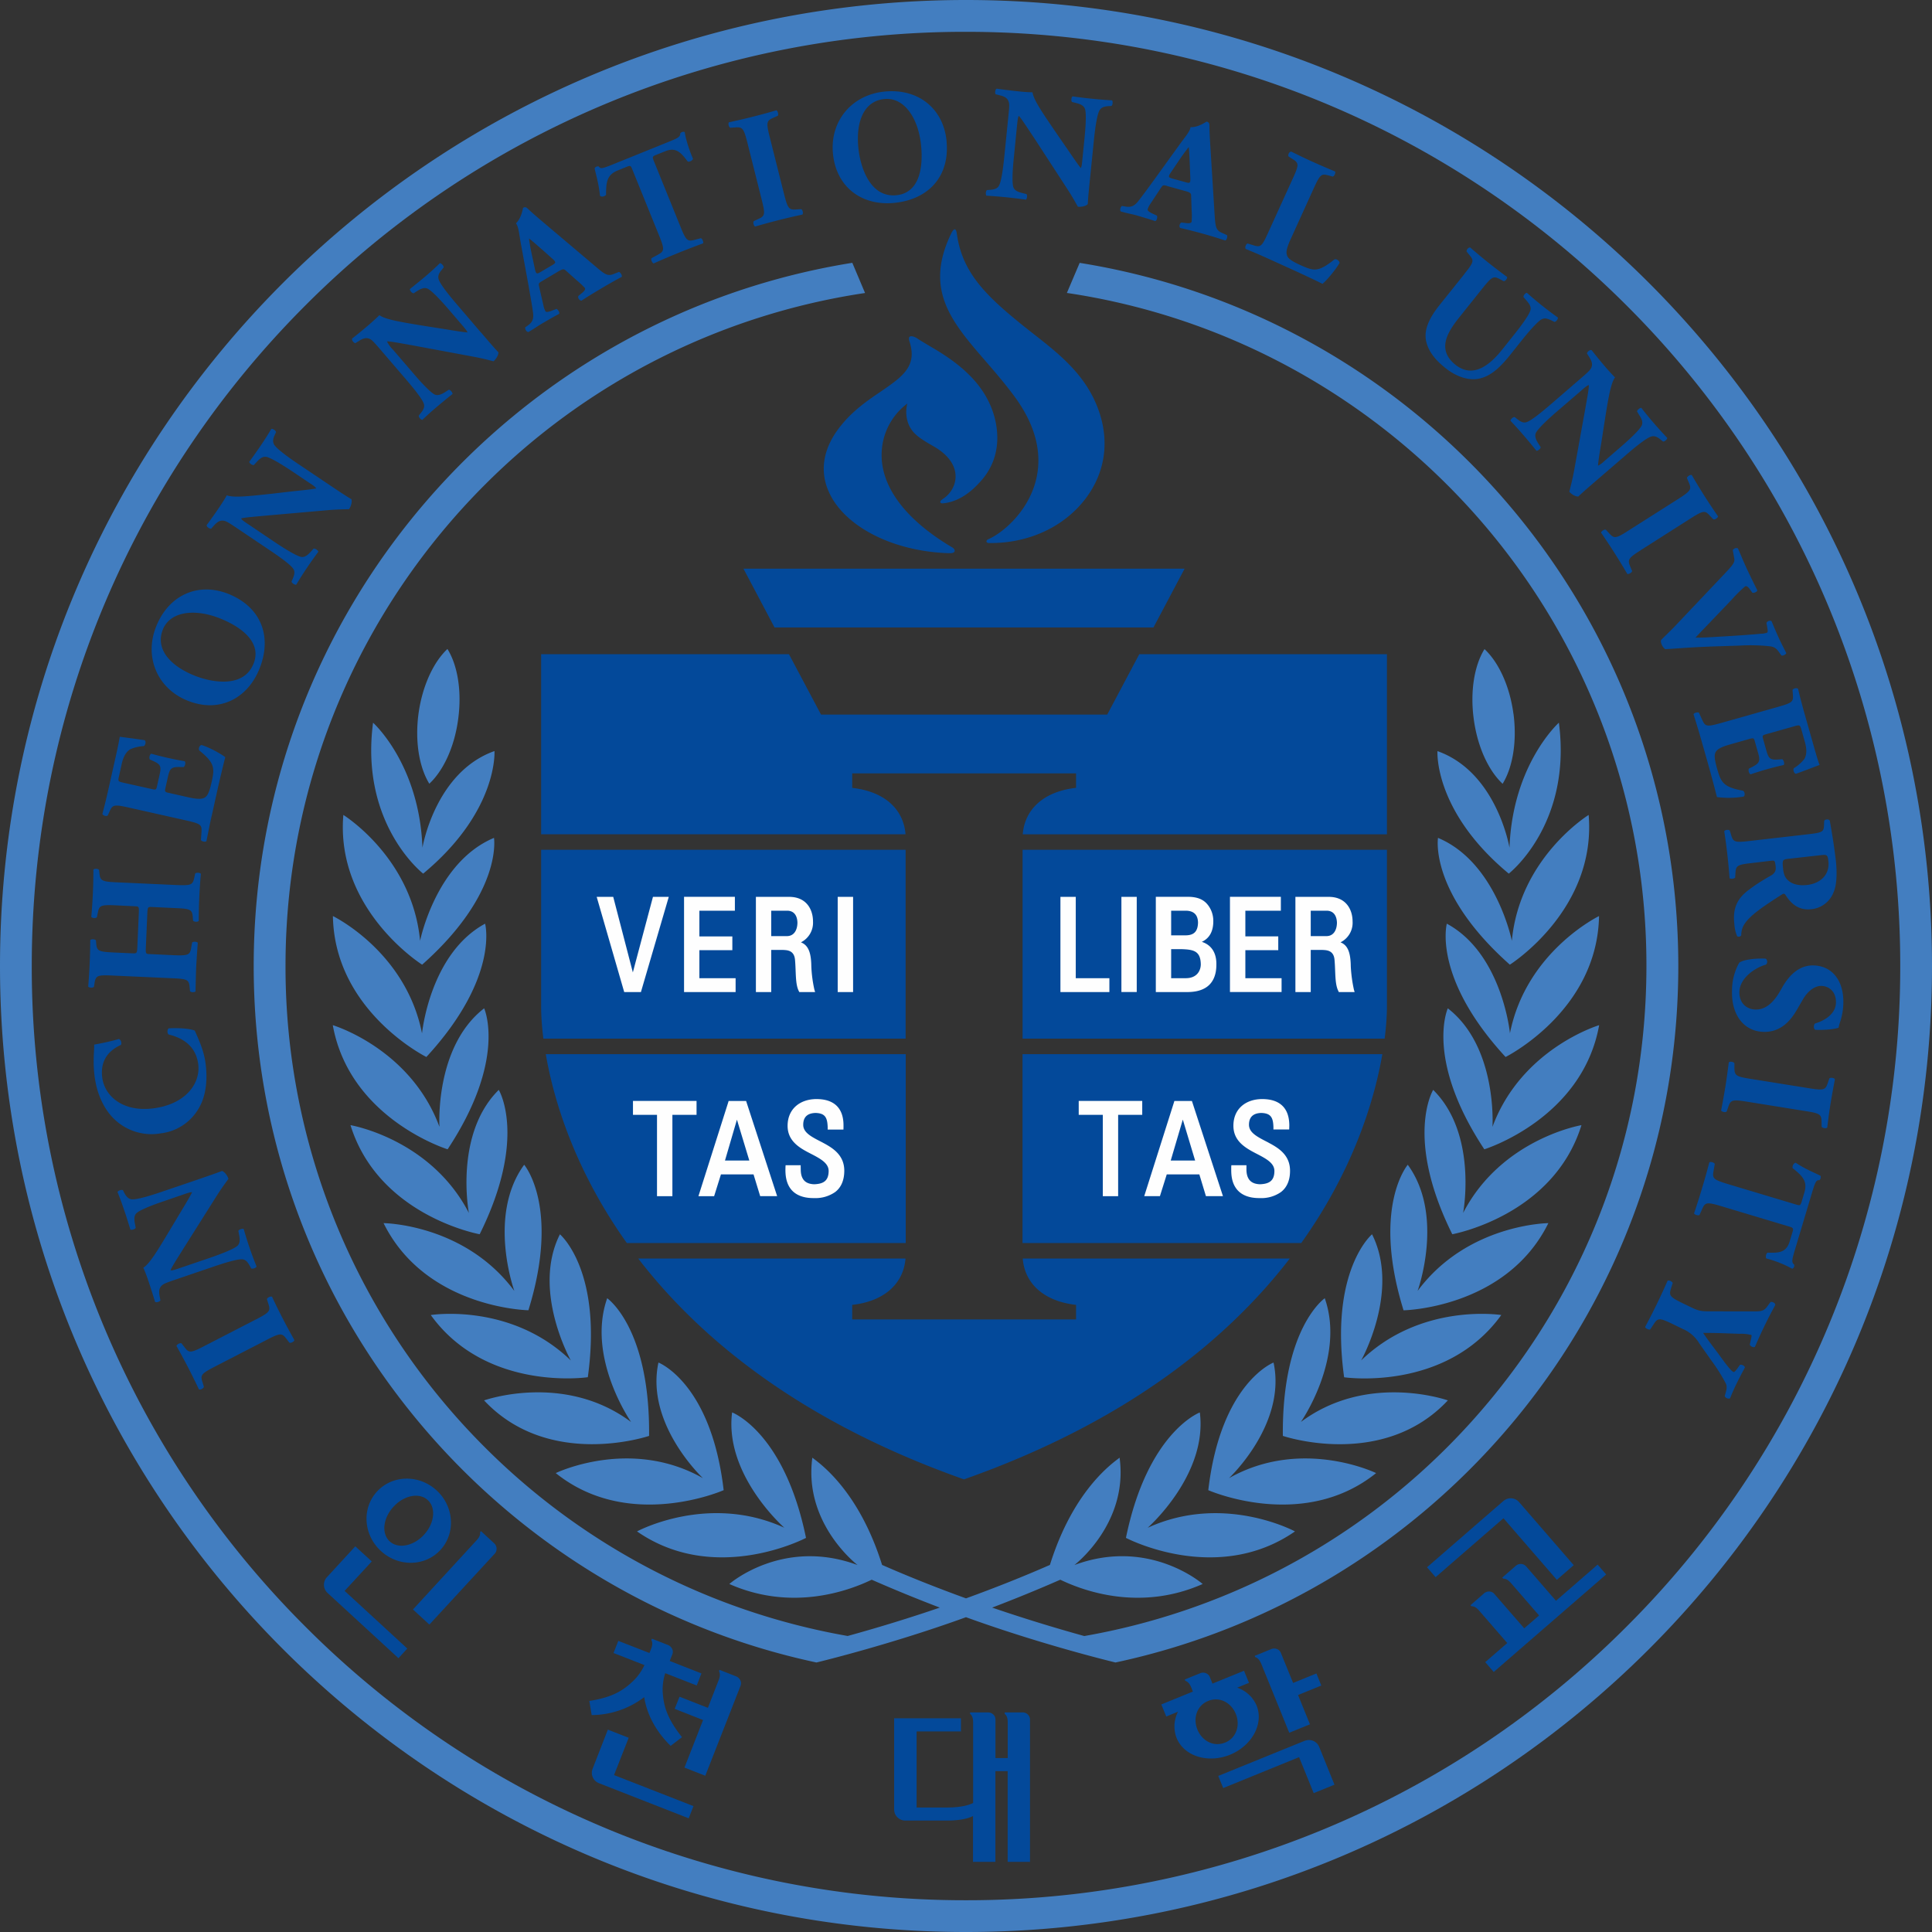 <svg width="32" height="32" viewBox="0 0 32 32" xmlns="http://www.w3.org/2000/svg">
    <rect x="0" y="0" width="32" height="32" fill="#333333" stroke="none"/>
    <g fill="none" fill-rule="evenodd">
        <path d="M22.725 20.444s-.706.593-.462 2.368c0 0 1.681.247 2.603-1.031 0 0-1.325-.211-2.321.752 0 0 .65-1.156.18-2.09m-.783 1.06s-.71.488-.694 2.28c0 0 1.654.563 2.733-.588 0 0-1.324-.471-2.434.357 0 0 .742-1.064.395-2.05m1.867-9.061s-.066.994 1.181 2.029c0 0 1.051-.815.83-2.5 0 0-.767.687-.818 2.071 0 0-.209-1.252-1.193-1.6m-2.715 10.127s-.873.335-1.081 2.114c0 0 1.567.692 2.78-.283 0 0-1.232-.598-2.437.084 0 0 .957-.894.738-1.915m-1.22.826s-.865.323-1.225 2.078c0 0 1.502.793 2.8-.107 0 0-1.182-.638-2.44-.06 0 0 .997-.876.864-1.911m5.168-7.811s-.26-1.302-1.223-1.705c0 0-.151.91 1.19 2.1 0 0 1.437-.906 1.305-2.48 0 0-1.143.705-1.272 2.085m-1.795 6.12s1.7-.03 2.4-1.444c0 0-1.341.011-2.166 1.123 0 0 .452-1.247-.163-2.09 0 0-.6.7-.07 2.41m1.82-9.881c-.062-.463-.248-.855-.479-1.07-.166.267-.241.694-.178 1.159.062.465.247.856.478 1.072.166-.27.241-.696.18-1.161m-1.014 8.622s1.673-.301 2.14-1.807c0 0-1.323.223-1.96 1.454 0 0 .247-1.304-.496-2.038 0 0-.48.787.316 2.39m-.074-3.74s-.383.839.605 2.334c0 0 1.622-.502 1.902-2.056 0 0-1.286.384-1.767 1.684 0 0 .085-1.324-.74-1.963m1.03.416s-.128-1.321-1.046-1.818c0 0-.242.89.973 2.208 0 0 1.52-.757 1.548-2.334 0 0-1.208.585-1.476 1.944M13.35 25.472c-.36-1.755-1.224-2.078-1.224-2.078-.133 1.035.865 1.91.865 1.91-1.26-.577-2.44.061-2.44.061 1.297.9 2.8.107 2.8.107m-5.937-6.436c.988-1.495.605-2.335.605-2.335-.825.639-.74 1.963-.74 1.963-.481-1.3-1.767-1.684-1.767-1.684.28 1.554 1.902 2.056 1.902 2.056m-.422-3.058c1.34-1.19 1.19-2.1 1.19-2.1-.964.403-1.224 1.705-1.224 1.705-.13-1.38-1.271-2.085-1.271-2.085-.133 1.574 1.305 2.48 1.305 2.48m-.813-4.007c-.221 1.684.83 2.499.83 2.499C8.256 13.435 8.19 12.44 8.19 12.44c-.984.348-1.193 1.6-1.193 1.6-.051-1.384-.818-2.07-.818-2.07m1.41-.061c.063-.465-.011-.892-.178-1.16-.23.216-.415.608-.479 1.07-.062.466.013.892.179 1.162.231-.216.417-.607.478-1.072m10.294-7.556-.212.499c2.443.363 4.63 1.51 6.298 3.177A11.237 11.237 0 0 1 27.27 16c0 3.114-1.26 5.93-3.3 7.971a11.236 11.236 0 0 1-6.011 3.127 27.505 27.505 0 0 1-1.526-.471c.393-.15.768-.304 1.129-.462.402.194 1.332.524 2.358.071 0 0-.884-.775-2.125-.314 0 0 .898-.684.749-1.778-.115.089-.766.534-1.154 1.776-.438.192-.9.376-1.39.554-.49-.178-.953-.362-1.39-.554-.389-1.242-1.04-1.687-1.155-1.776-.149 1.094.749 1.778.749 1.778-1.241-.46-2.124.314-2.124.314 1.025.453 1.956.123 2.358-.071.36.158.735.312 1.128.462-.482.165-.99.322-1.526.47a11.237 11.237 0 0 1-6.01-3.126 11.24 11.24 0 0 1-3.301-7.97c0-3.114 1.262-5.93 3.301-7.971a11.244 11.244 0 0 1 6.298-3.177l-.211-.5c-5.62.901-9.915 5.773-9.915 11.648 0 5.665 3.995 10.397 9.321 11.535 0 0 1.193-.285 2.477-.75 1.283.465 2.476.75 2.476.75 5.326-1.138 9.322-5.87 9.322-11.535 0-5.875-4.294-10.747-9.915-11.647M7.945 20.443c.796-1.604.316-2.391.316-2.391-.743.734-.495 2.038-.495 2.038-.637-1.231-1.961-1.454-1.961-1.454.468 1.506 2.14 1.807 2.14 1.807m2.806 3.34c.017-1.792-.694-2.28-.694-2.28-.347.985.396 2.05.396 2.05-1.111-.83-2.435-.358-2.435-.358 1.079 1.15 2.733.588 2.733.588m-1.015-.971c.245-1.775-.462-2.368-.462-2.368-.47.933.181 2.09.181 2.09-.996-.964-2.32-.753-2.32-.753.921 1.278 2.601 1.03 2.601 1.03m2.25 1.87c-.208-1.778-1.08-2.113-1.08-2.113-.22 1.021.737 1.915.737 1.915-1.204-.682-2.438-.084-2.438-.084 1.214.975 2.781.283 2.781.283m-4.924-7.175c1.215-1.319.973-2.208.973-2.208-.918.497-1.045 1.818-1.045 1.818-.268-1.36-1.476-1.944-1.476-1.944.027 1.577 1.548 2.334 1.548 2.334m1.69 4.195c.53-1.71-.07-2.41-.07-2.41-.615.843-.163 2.09-.163 2.09-.825-1.112-2.166-1.123-2.166-1.123.7 1.414 2.4 1.443 2.4 1.443m18.188 5.24A15.427 15.427 0 0 1 16 31.474a15.43 15.43 0 0 1-10.942-4.532A15.427 15.427 0 0 1 .526 16c0-4.273 1.732-8.14 4.532-10.941A15.427 15.427 0 0 1 16 .527c4.273 0 8.14 1.732 10.941 4.532A15.428 15.428 0 0 1 31.474 16a15.427 15.427 0 0 1-4.533 10.942M16 0C7.163.001 0 7.164 0 16c0 8.837 7.163 16 16 16 8.836 0 15.999-7.163 16-16C31.999 7.164 24.836.001 16 0" fill="#437EC0"/>
        <path d="M4.25 21.849c.222-.116.232-.138.194-.257l-.023-.073c.005-.027.06-.053.085-.04a10.563 10.563 0 0 0 .37.717c-.004.026-.06.054-.083.043l-.046-.06c-.076-.1-.1-.106-.323.01l-.874.451c-.223.116-.233.138-.195.257l.022.073c-.004.026-.059.055-.082.043-.062-.13-.121-.251-.18-.365a13.795 13.795 0 0 0-.192-.355c.004-.025.059-.054.083-.043l.047.06c.074.1.099.105.321-.01l.875-.451zM3.27 19.539c.164-.057.323-.111.406-.144.035.007.088.068.108.13.001.001-.1.13-.205.298l-.525.832c-.13.208-.208.328-.23.386.03.004.073-.01.167-.042l.491-.167c.204-.071.391-.145.45-.197.045-.041.043-.105.03-.174l-.014-.074c.014-.027.069-.041.089-.03a5.946 5.946 0 0 0 .213.622c-.01.02-.062.043-.09.03l-.021-.04c-.036-.064-.071-.11-.131-.111-.079-.004-.27.053-.476.123l-.643.219c-.138.047-.178.064-.208.091-.037.035-.055.08-.038.173l.014.075c-.014.024-.075.042-.09.02a9.863 9.863 0 0 0-.112-.351 2.344 2.344 0 0 0-.081-.211c.105-.064.242-.294.434-.614l.179-.299c.094-.156.157-.26.195-.337-.029-.002-.072.013-.118.028l-.349.12c-.205.069-.39.144-.45.195-.046.04-.044.103-.031.175l.014.071c-.014.027-.068.04-.088.03-.043-.138-.073-.238-.11-.341a4.221 4.221 0 0 0-.104-.282c.01-.02.062-.043.09-.03l.022.044c.033.062.07.104.13.108.078.004.27-.05.476-.12l.606-.206zM1.559 17.302c.048-.008.258-.047.409-.093.034.006.054.076.033.099-.236.107-.343.295-.306.551.043.294.34.572.867.496.528-.077.766-.423.72-.74-.047-.321-.299-.435-.49-.481-.024-.018-.026-.082.004-.102.199-.01.363.01.43.038.06.138.146.317.176.524.038.26.017.533-.097.74a.838.838 0 0 1-.644.438.886.886 0 0 1-.748-.217c-.184-.165-.302-.423-.342-.699-.04-.27-.005-.475-.012-.554M2.416 15.688c-.005.11-.003.112.073.115l.384.018c.248.01.274-.005.294-.124l.015-.085c.017-.02.079-.018.094.004-.012.152-.02.286-.027.406-.004.129-.008.262-.01.398-.017.02-.078.018-.092-.004l-.006-.064c-.01-.124-.037-.139-.285-.149l-.994-.045c-.248-.011-.275 0-.296.123l-.01.064c-.018.02-.08.017-.095-.004a9.977 9.977 0 0 0 .034-.77c.017-.02.078-.017.094.004l.005.057c.011.116.038.133.286.144l.31.014c.077.003.08 0 .085-.108l.024-.556c.005-.113.003-.113-.075-.116l-.31-.015c-.248-.01-.27.002-.294.124l-.015.073c-.016.02-.077.017-.093-.005a8.748 8.748 0 0 0 .035-.783c.018-.02.079-.018.094.005l.006.053c.013.124.036.141.284.152l.994.045c.248.01.267-.004.294-.126l.014-.064c.017-.02.078-.017.094.004a8.84 8.84 0 0 0-.035.78c-.017.021-.079.018-.094-.004l-.005-.06c-.01-.123-.037-.138-.286-.148l-.383-.018c-.076-.003-.078-.003-.084.109l-.024.556zM2.51 13.068c.072.017.078.016.093-.056l.04-.18c.03-.135.02-.17-.1-.225l-.06-.027c-.018-.023-.004-.088.023-.096a5.329 5.329 0 0 0 .552.124c.022.019.009.084-.018.097l-.068-.001c-.131-.002-.16.024-.19.16l-.04.18c-.016.07-.014.074.064.091l.31.07c.12.027.207.035.258.014.054-.024.087-.069.13-.26.05-.226.062-.317-.2-.526-.025-.028.001-.09.035-.093.132.04.33.15.392.202-.036.138-.095.387-.143.602l-.075.339c-.03.125-.054.253-.094.45-.02.017-.082.004-.091-.02l.009-.127c.008-.121-.004-.14-.244-.195l-.973-.218c-.238-.053-.257-.041-.307.071l-.028.062c-.02.02-.08.004-.089-.025.032-.122.064-.25.092-.374l.124-.554c.038-.167.068-.316.071-.35.042.006.235.03.412.057.026.016.018.076-.012.098a.627.627 0 0 0-.227.053c-.061.038-.11.11-.139.237l-.046.209c-.02.086-.015.087.08.109l.458.102zM2.7 10.422c-.128.304.087.586.499.759.301.126.83.221.997-.18.136-.322-.127-.581-.527-.748-.422-.177-.842-.136-.97.169m1.104-.577c.537.226.709.721.487 1.25-.208.495-.684.72-1.2.503-.488-.204-.712-.727-.495-1.242.215-.514.707-.721 1.208-.511M5.458 8.033c.144.097.285.191.362.235.015.034-.002.112-.038.165-.002.003-.164 0-.364.018l-.978.086c-.244.023-.387.033-.447.05.015.027.053.052.135.107l.43.29c.18.12.353.223.428.24.061.011.11-.03.158-.082l.05-.055c.03-.006.074.029.079.052a6.377 6.377 0 0 0-.367.546c-.022.004-.072-.023-.077-.053l.018-.042c.029-.068.043-.122.009-.171-.044-.065-.206-.183-.386-.304l-.563-.379c-.123-.082-.16-.104-.2-.111-.049-.008-.096.005-.16.076l-.05.056c-.029.003-.081-.035-.073-.061a8.03 8.03 0 0 0 .214-.302c.05-.076.092-.141.118-.19.115.044.38.013.752-.027l.345-.04c.18-.019.302-.03.387-.048a.39.39 0 0 0-.094-.076l-.306-.206c-.18-.12-.353-.223-.428-.24-.06-.01-.109.028-.158.082l-.05.054c-.029.005-.072-.03-.076-.053.085-.117.145-.202.206-.293.055-.082.107-.163.16-.253.022-.005.072.022.078.053l-.02.044c-.03.064-.041.118-.008.169.044.064.204.186.384.307l.53.356zM7.97 5.51c.113.133.222.26.284.324.007.036-.031.108-.08.15-.003.001-.157-.045-.354-.08l-.966-.18c-.241-.043-.382-.07-.445-.07a.503.503 0 0 0 .101.139l.338.393c.14.165.28.31.349.347.054.026.113 0 .173-.037l.064-.041c.03.003.063.049.061.071-.113.09-.195.158-.277.228a4.64 4.64 0 0 0-.222.2c-.023-.001-.064-.041-.06-.07l.029-.037c.046-.056.074-.105.054-.162-.025-.074-.15-.232-.29-.396l-.442-.515c-.096-.111-.126-.143-.162-.16-.046-.021-.095-.021-.175.03l-.064.04c-.028-.004-.068-.054-.052-.078.099-.077.201-.162.285-.234.068-.06.127-.112.165-.152.098.073.363.115.73.176l.344.054c.18.029.3.05.386.056-.01-.027-.04-.06-.07-.098l-.24-.28c-.141-.164-.28-.31-.35-.346-.054-.026-.11-.002-.173.037l-.06.039c-.032-.002-.064-.048-.062-.07.113-.092.195-.157.278-.228.075-.065.147-.13.22-.202.023.003.064.042.062.071l-.031.039c-.046.052-.07.102-.052.16.024.074.147.233.288.398l.415.485zM9.152 4.388c.053-.031.06-.045.007-.094l-.17-.152c-.092-.079-.177-.156-.227-.192.007.064.028.183.056.31l.044.206c.017.074.032.074.09.04l.2-.118zm-.174.268c-.056.032-.06.038-.049.09l.073.318a.32.32 0 0 0 .033.092c.008.013.035.017.105-.01l.077-.03c.023.009.059.059.042.084-.083.043-.175.097-.272.153-.078.046-.128.083-.233.146-.034.002-.06-.047-.055-.076l.058-.043c.051-.04.086-.085.072-.2-.015-.114-.04-.249-.075-.452l-.125-.683c-.033-.176-.037-.283-.083-.346.095-.09.114-.254.118-.256.03-.018.05-.014.08.015.058.056.136.124.29.254l.847.716c.13.11.182.15.276.113l.095-.037c.02.004.058.056.045.082-.112.06-.238.131-.357.203a8.288 8.288 0 0 0-.308.19c-.034.001-.066-.044-.052-.077l.067-.055c.048-.041.048-.063.04-.077a1.346 1.346 0 0 0-.138-.13l-.18-.161c-.032-.03-.052-.024-.134.024l-.257.153zM10.474 2.809c-.024-.06-.029-.073-.089-.048l-.153.062c-.181.073-.193.193-.194.405-.024.026-.072.04-.1.015-.019-.193-.067-.352-.09-.455a.062.062 0 0 1 .03-.027.06.06 0 0 1 .038-.004c.03.038.042.044.23-.032l.922-.373c.164-.066.2-.085.2-.145a.064.064 0 0 1 .03-.02c.015-.007.036-.004.044.001.01.094.074.302.136.441-.003.029-.068.06-.088.045-.107-.141-.19-.244-.374-.168l-.15.06c-.06.024-.063.034-.037.099l.443 1.093c.092.23.116.244.233.215l.104-.028c.024.008.047.064.036.086a12.654 12.654 0 0 0-.818.332c-.026-.007-.05-.064-.035-.087l.106-.058c.106-.057.112-.086.019-.316l-.443-1.093zM12.988 3.22c.062.244.083.258.207.249l.075-.005c.025.01.038.07.02.09a11.304 11.304 0 0 0-.782.198c-.025-.01-.04-.07-.022-.09l.068-.032c.114-.05.125-.073.064-.316l-.24-.955c-.062-.244-.083-.258-.207-.248l-.075.005c-.025-.01-.04-.07-.023-.09.141-.032.271-.06.396-.093.121-.03.25-.065.39-.106.024.01.04.07.023.091l-.07.031c-.114.051-.125.073-.064.317l.24.954zM14.65 1.64c-.328.03-.475.353-.434.798.03.325.193.836.627.796.35-.032.454-.386.414-.817-.043-.455-.277-.808-.607-.777m1.028.702c.055.581-.302.966-.873 1.019-.536.05-.958-.266-1.009-.821-.05-.529.307-.973.863-1.024.555-.052.97.286 1.02.826M18.055 2.95c-.018.173-.034.34-.038.43-.022.03-.099.051-.163.044-.003 0-.077-.144-.187-.311l-.536-.824c-.136-.204-.213-.324-.256-.37-.017.026-.02.07-.031.17l-.051.516c-.023.215-.032.415-.01.49.017.059.077.084.145.101l.074.019c.018.023.008.079-.01.092a8.237 8.237 0 0 0-.654-.066c-.014-.017-.014-.074.009-.093l.046-.003c.074-.006.128-.02.155-.073.037-.07.065-.268.087-.483l.068-.676c.015-.146.017-.189.004-.227-.016-.049-.05-.084-.142-.106l-.074-.019c-.016-.023-.007-.087.02-.092.125.018.258.034.367.045.09.01.168.014.224.015.015.122.167.342.377.65l.197.286c.104.151.171.252.226.319.014-.026.018-.07.023-.118l.037-.368c.022-.215.032-.416.01-.49-.02-.059-.075-.084-.146-.101l-.07-.018c-.02-.023-.01-.078.008-.093a8 8 0 0 0 .655.066c.014.017.014.073-.01.093l-.048.003c-.07.004-.123.02-.152.074-.037.068-.068.268-.09.483l-.064.635zM19.644 3.02c.059.017.074.013.072-.06l-.009-.227c-.005-.121-.01-.236-.018-.297a3.6 3.6 0 0 0-.184.255l-.118.174c-.043.064-.032.076.033.093l.224.062zm-.313.06c-.062-.017-.071-.016-.1.028l-.18.272a.342.342 0 0 0-.043.088c-.004.015.013.037.081.07l.074.034c.01.022 0 .083-.031.09-.088-.031-.192-.06-.3-.093-.087-.024-.147-.032-.267-.066-.024-.023-.005-.076.018-.092l.071.012c.064.008.122.003.194-.085.072-.091.153-.202.274-.368l.407-.564c.104-.146.178-.222.19-.3.133.006.262-.094.268-.092.033.01.046.026.045.068 0 .08.005.184.018.385l.069 1.108c.012.17.019.236.11.277l.094.043c.011.017-.001.08-.03.088a8.238 8.238 0 0 0-.744-.207c-.024-.022-.013-.078.02-.09l.087.01c.062.006.077-.01.081-.025a1.183 1.183 0 0 0 0-.19l-.008-.24c-.001-.045-.02-.056-.11-.08l-.288-.08zM21.376 3.964c-.052.115-.078.197-.063.25.012.056.047.095.224.176.222.1.294.124.565-.093.031-.015.082.02.086.057-.07.121-.22.297-.283.347a20.87 20.87 0 0 0-.56-.263l-.326-.148c-.111-.051-.234-.104-.387-.167-.016-.025.005-.083.032-.09l.098.03c.115.036.138.023.24-.204l.412-.905c.104-.226.1-.255-.004-.319l-.066-.042c-.018-.026.008-.082.043-.082.125.061.245.12.362.172.118.053.24.106.364.157.013.023-.013.08-.039.085l-.068-.019c-.117-.033-.14-.02-.243.206l-.387.852zM24.26 4.53c.157-.194.155-.216.075-.31l-.043-.053c-.007-.025.027-.073.06-.067a9.063 9.063 0 0 0 .61.487c.007.026-.03.072-.057.07l-.056-.03c-.108-.059-.134-.052-.29.143l-.385.482c-.195.244-.384.535-.067.79.269.213.537.044.766-.242l.202-.253c.135-.169.254-.335.273-.407.017-.06-.018-.108-.066-.164l-.048-.056c-.004-.03.033-.068.056-.07a6.124 6.124 0 0 0 .514.41c.003.023-.026.068-.057.072l-.044-.022c-.064-.03-.113-.05-.168-.022-.066.036-.202.189-.337.358l-.186.234c-.158.196-.32.36-.537.396-.17.025-.365-.044-.534-.18-.159-.127-.28-.266-.32-.447-.037-.178.04-.368.223-.597l.417-.521zM26.465 7.938c-.132.114-.26.224-.322.285-.037.007-.109-.03-.15-.078-.001-.004.044-.159.08-.356l.175-.967c.042-.24.07-.382.068-.444-.029.007-.064.037-.138.102l-.393.338c-.164.142-.309.281-.345.35-.026.056 0 .114.037.174l.041.064c-.002.03-.048.063-.07.06a8.631 8.631 0 0 0-.23-.276 5.804 5.804 0 0 0-.2-.221c.001-.023.04-.064.07-.061l.036.028c.058.047.106.075.163.055.074-.025.231-.15.395-.291l.514-.444c.112-.097.141-.126.16-.163.02-.046.02-.096-.031-.175l-.04-.064c.003-.028.053-.068.078-.053a9.4 9.4 0 0 0 .234.285c.06.069.112.125.153.165-.073.098-.114.362-.173.732l-.053.343c-.03.18-.05.3-.056.387a.36.36 0 0 0 .098-.07l.28-.242c.164-.142.308-.28.344-.35.027-.055.003-.113-.037-.173l-.038-.062c.003-.03.048-.062.07-.061a6.374 6.374 0 0 0 .43.498c-.001.022-.04.063-.07.06l-.038-.03c-.054-.046-.103-.07-.161-.052-.074.025-.233.148-.397.29l-.484.417zM27.176 9.113c-.213.135-.22.159-.173.274l.03.07c-.003.027-.056.058-.08.049a10.809 10.809 0 0 0-.434-.683c.002-.025.054-.058.078-.05l.052.056c.084.093.109.097.32-.039l.83-.527c.213-.136.22-.16.172-.275l-.03-.07c.004-.026.055-.06.08-.05a9.593 9.593 0 0 0 .435.684c-.002.026-.054.06-.078.05l-.053-.056c-.083-.093-.108-.096-.32.039l-.83.528zM28.316 10.71c-.351.012-.573.035-.735.042a.176.176 0 0 1-.058-.076.113.113 0 0 1-.011-.074c.053-.057.163-.158.23-.23l.805-.85c.19-.2.19-.214.173-.3l-.02-.11c.018-.031.064-.044.086-.028.055.125.087.207.146.334.051.11.102.214.175.36-.006.026-.052.045-.081.041l-.048-.066c-.03-.04-.053-.05-.074-.04a2.14 2.14 0 0 0-.222.22l-.448.468c-.074.074-.118.125-.152.16.05 0 .13 0 .215-.005l.27-.016c.181-.01.5-.033.596-.043a.359.359 0 0 0 .098-.015c.018-.008.024-.02.011-.085l-.014-.078c.01-.029.06-.052.085-.029.048.116.089.21.131.302.04.082.075.154.112.223 0 .023-.057.052-.08.042l-.041-.057c-.044-.063-.08-.086-.147-.095a2.97 2.97 0 0 0-.5-.012l-.502.016zM29.262 12.158c-.072.02-.076.024-.056.094l.05.177c.037.135.064.16.195.151l.068-.005c.025.013.043.077.024.096a5.136 5.136 0 0 0-.546.154c-.026-.007-.047-.07-.028-.095l.06-.03c.116-.062.129-.098.09-.232l-.05-.177c-.019-.07-.023-.071-.1-.05l-.306.087c-.119.033-.198.066-.233.11-.037.047-.043.101.009.288.064.224.096.31.427.37.034.012.042.08.014.098a1.497 1.497 0 0 1-.442.008 21.71 21.71 0 0 0-.16-.596l-.095-.334c-.035-.124-.073-.25-.133-.442.01-.024.072-.041.09-.025l.053.116c.05.11.07.122.307.056l.96-.272c.234-.066.246-.086.235-.208l-.005-.068c.01-.028.07-.041.092-.02.028.122.062.249.096.373l.155.546c.046.165.09.31.105.342-.04.014-.221.085-.39.146-.031-.002-.054-.06-.037-.092a.644.644 0 0 0 .176-.155c.035-.062.044-.148.009-.275l-.058-.206c-.025-.085-.03-.084-.125-.057l-.45.127zM29.617 14.225c-.093.01-.1.02-.082.176.011.096.041.15.097.194.05.04.142.08.299.063.238-.028.377-.185.353-.393-.012-.11-.021-.114-.149-.098l-.518.058zm.296-.403c.266-.03.294-.038.298-.151l.003-.073c.01-.029.076-.037.093-.006.035.199.07.404.1.657.025.225.012.423-.038.531a.439.439 0 0 1-.366.279c-.236.027-.355-.121-.43-.236-.016-.025-.033-.024-.06-.007-.336.215-.524.347-.618.487a.331.331 0 0 0-.054.187c-.01.025-.05.03-.068.018a.625.625 0 0 1-.047-.207c-.028-.244.041-.408.22-.547.13-.101.253-.177.388-.253.068-.041.084-.086.076-.152-.01-.093-.016-.098-.07-.093l-.326.039c-.245.027-.261.045-.27.167l-.004.073c-.012.02-.075.028-.093.01a9.972 9.972 0 0 0-.088-.778c.013-.023.076-.03.092-.01l.021.07c.035.117.056.132.3.103l.941-.108zM28.688 16.397a.94.94 0 0 1 .119-.451c.061-.049.255-.076.437-.068.034.019.034.08.004.1-.176.048-.429.218-.438.445-.007.197.126.293.26.298.216.01.352-.19.438-.347.104-.189.272-.394.537-.383.301.01.5.252.486.64a1.065 1.065 0 0 1-.055.302.764.764 0 0 0-.024.09c-.06.02-.205.041-.384.034-.032-.015-.032-.08-.005-.105.139-.04.339-.147.346-.34.007-.176-.104-.277-.238-.282-.123-.004-.24.1-.314.232l-.1.172c-.096.163-.258.367-.552.357-.33-.013-.533-.291-.517-.694M28.933 18.247c-.248-.04-.268-.027-.309.092l-.025.071c-.02.02-.08.007-.092-.017.028-.142.05-.271.071-.395.02-.127.038-.26.056-.402.019-.019.079-.01.093.014v.076c.003.125.018.144.266.183l.973.156c.248.04.269.026.309-.091l.025-.072c.019-.019.08-.01.092.014-.027.142-.051.273-.072.4-.02.125-.038.256-.055.4-.02.019-.08.01-.093-.014l-.001-.077c-.002-.124-.018-.144-.266-.182l-.972-.156zM29.746 19.95c.062.018.074.022.093-.04l.047-.158c.056-.187-.03-.272-.195-.405-.006-.035.015-.082.052-.088.161.107.315.167.41.215a.069.069 0 0 1 .002.04.055.055 0 0 1-.02.033c-.047 0-.061.004-.12.2l-.285.952c-.05.17-.06.209-.012.248a.074.074 0 0 1-.002.035.062.062 0 0 1-.03.033 1.871 1.871 0 0 0-.43-.171c-.018-.019-.002-.09.022-.096.176.005.308.005.365-.187l.046-.153c.019-.062.013-.072-.053-.092l-1.13-.339c-.239-.071-.264-.062-.313.049l-.044.098c-.021.014-.08-.004-.09-.026a13.24 13.24 0 0 0 .253-.846c.023-.015.081.002.09.027l-.021.12c-.021.118-.003.14.235.212l1.13.339zM27.708 21.932c-.223-.108-.25-.104-.316-.002l-.06.09c-.022.01-.077-.017-.084-.04a10.904 10.904 0 0 0 .373-.768c.025-.012.079.014.084.04l-.028.088c-.035.117-.025.139.198.248l.121.058c.12.058.16.075.318.074l.73.001c.121 0 .17-.003.226-.08l.054-.074c.03-.013.086.017.079.05a7.881 7.881 0 0 0-.335.69c-.02.017-.077-.005-.086-.036l.02-.091c.012-.048.01-.067.007-.068a.695.695 0 0 0-.2-.02l-.311-.011a10.433 10.433 0 0 0-.289-.004c.084.126.191.261.282.386.126.175.189.247.218.26.015.008.035-.012.074-.066l.035-.05c.022-.013.083.014.083.044a6.96 6.96 0 0 0-.138.266 3.19 3.19 0 0 0-.106.24c-.024.023-.082-.004-.09-.033l.019-.068c.014-.046.02-.1-.002-.143a2.842 2.842 0 0 0-.238-.378l-.2-.284a.585.585 0 0 0-.269-.237l-.169-.082zM17.823 21.613v.241h-3.708v-.241c.572-.065.854-.386.883-.768h-4.427c1.035 1.344 2.709 2.709 5.396 3.658 2.688-.949 4.361-2.314 5.396-3.658H16.94c.028.382.312.703.883.768zm-2.822-7.538H8.963v2.594c0 .142.01.322.037.534H15v-3.128zm0 3.385H9.04c.138.806.501 1.948 1.342 3.128h4.62V17.46zm1.936 3.128h4.616c.842-1.18 1.204-2.322 1.343-3.128h-5.96v3.128zm1.933-9.752-.531 1h-4.74l-.531-1H8.963v2.982h6.035c-.028-.382-.31-.704-.883-.768v-.241h3.708v.24c-.572.065-.855.387-.883.77h6.032v-2.983H18.87zm-1.933 6.367h5.997c.027-.212.038-.392.038-.534v-2.594h-6.035v3.128zm2.168-6.81.516-.974h-7.307l.515.974h6.276zM16.373 8.93c-.045.017-.046.057-.001.064.648.012 1.247-.259 1.608-.735.316-.416.397-.92.23-1.424-.238-.72-.829-1.083-1.332-1.496-.59-.48-.947-.858-1.03-1.47-.014-.099-.05-.087-.091-.006-.587 1.206.345 1.74 1.06 2.723.902 1.243-.021 2.155-.444 2.344zm-.952.21c.078.01.22.022.309.022.11.005.095-.066.042-.095-.82-.486-1.206-1.054-1.167-1.604a1.06 1.06 0 0 1 .423-.779.56.56 0 0 0 .015.328c.064.168.188.248.421.381.525.3.397.724.142.878l.002.003c-.044.02-.049.066.008.063.23-.021.453-.153.668-.414.143-.176.295-.477.21-.919-.13-.66-.675-1.028-1.092-1.27-.083-.05-.157-.093-.213-.131-.058-.035-.16-.069-.128.043.14.42-.11.59-.473.84-.215.145-.456.311-.654.557-.365.446-.32.835-.216 1.08.215.519.885.918 1.703 1.017z" fill="#03499A"/>
        <path d="M12.774 15.505v-.421h.262c.128 0 .17.098.172.2-.002.124-.058.221-.175.221h-.259zm.394.394c.018.2.002.396.062.515l.009.018h.262l-.012-.04a2.167 2.167 0 0 1-.051-.39c-.003-.24-.058-.349-.172-.394a.363.363 0 0 0 .2-.345c0-.197-.107-.408-.394-.408h-.552v1.577h.254v-.698h.197c.065.004.183.003.197.165zm.707.533h.255v-1.577h-.255v1.577zm-3.253-.022.455-1.555h-.262l-.333 1.251-.325-1.251h-.274l.456 1.577h.277l.006-.022zm7.753-.208h-.557v-1.347h-.254v1.577h.811v-.23zm2.852 0h-.6v-.464h.545v-.229h-.545v-.425h.588v-.23h-.843v1.577h.855v-.23zm-9.043 0h-.6v-.464h.546v-.228h-.546v-.426h.588v-.23h-.842v1.578h.854v-.23zm7.214 0v-.481h.176c.196.007.312.03.315.254-.002.099-.06.226-.248.227h-.243zm0-1.118h.243c.147.002.2.083.202.198-.004.136-.058.206-.195.21h-.25v-.408zm.572 1.275c.102-.063.178-.183.177-.384.003-.185-.076-.322-.241-.375.14-.065.194-.195.19-.358a.428.428 0 0 0-.065-.218c-.057-.09-.147-.172-.363-.17h-.524v1.578h.518c.088-.001.207-.01.308-.073zm2-.854h-.26v-.421h.261c.128 0 .17.098.173.2-.002.124-.058.221-.174.221zm.455.886a2.358 2.358 0 0 1-.052-.388c-.003-.242-.057-.35-.17-.395a.361.361 0 0 0 .2-.345c0-.197-.108-.408-.394-.408h-.553v1.577h.254v-.698h.196c.065.004.185.003.198.165.018.2.002.396.063.515l.008.018h.262l-.012-.04zm-3.851.04h.254v-1.576h-.254v1.576zm.817 2.791.2-.678.204.678h-.404zm.06-.986-.006.021-.493 1.555h.26l.113-.36h.54l.109.36h.282l-.514-1.576h-.29zm-1.584.229h.399v1.348h.254v-1.348h.399v-.23h-1.052v.23zm-4.24.46c-.174-.09-.327-.16-.323-.3.002-.145.095-.188.203-.191.162.004.196.079.202.234v.041h.261l.001-.03v-.036c.001-.147-.04-.259-.119-.333-.08-.074-.193-.106-.33-.106-.265.001-.476.157-.477.443 0 .246.187.36.357.448.174.09.326.164.323.305-.003.163-.093.21-.24.215-.114-.004-.22-.05-.222-.24l-.001-.045v-.03h-.25l-.002.029-.001.044c0 .082.008.198.072.297.064.099.186.174.39.174h.012a.57.57 0 0 0 .347-.098c.095-.07.154-.188.154-.355 0-.258-.187-.376-.356-.465zm-1.619.297.198-.677.205.677h-.403zm.06-.986-.006.021-.494 1.556h.26l.113-.361h.54l.11.36h.281l-.514-1.576h-.29zm-1.584.229h.398v1.348h.255v-1.348h.4v-.23h-1.053v.23zm10.526.46c-.174-.09-.326-.16-.323-.3.002-.145.096-.188.202-.191.163.004.198.079.203.234v.04h.261l.001-.03.001-.034c0-.148-.04-.26-.12-.334-.08-.074-.193-.106-.331-.106-.265.001-.475.157-.475.442 0 .247.187.36.356.449.174.09.327.164.323.305-.002.163-.093.21-.24.215-.113-.004-.22-.05-.223-.24V19.3h-.25l-.002.029v.044c0 .082.007.198.072.297.064.099.185.174.39.174h.012a.565.565 0 0 0 .347-.098c.094-.07.154-.188.153-.355 0-.258-.186-.376-.357-.465z" fill="#FEFEFE"/>
        <path d="M8.225 25.643a.124.124 0 0 0-.043-.084l-.216-.199-.014.017c.003.036-.002.074-.059.136L6.84 26.658l.272.25 1.082-1.174a.112.112 0 0 0 .03-.091M5.708 26.35l.45-.488-.273-.25-.47.511a.184.184 0 0 0 .01.261L6.6 27.465l.146-.16-1.038-.955zM6.455 25.53c-.14-.129-.112-.385.063-.574.173-.19.427-.239.567-.11.14.128.112.385-.062.574-.174.189-.428.239-.568.11m.777-.844c-.29-.267-.732-.259-.987.018s-.227.718.064.985c.29.268.732.26.987-.018.254-.277.226-.718-.064-.985M10.171 29.4l.242-.617-.345-.135-.252.647a.184.184 0 0 0 .104.24l1.487.582.079-.202-1.315-.514zM10.976 28.022a.903.903 0 0 1 .042-.309l.522.204.078-.2-.525-.206.042-.107a.113.113 0 0 0-.004-.097.131.131 0 0 0-.07-.062l-.264-.103-.008.022c.015.031.025.07-.005.147l-.027.068-.516-.201-.079.201.512.2a.89.89 0 0 1-.178.255c-.156.15-.327.276-.735.339l.039.234a1.45 1.45 0 0 0 .87-.297c.04.253.166.54.438.807l.188-.144c-.258-.323-.306-.534-.32-.75" fill="#03499A"/>
        <path d="M12.26 27.827a.129.129 0 0 0-.07-.062l-.272-.107-.009.022c.015.032.025.07-.005.147l-.179.46-.47-.184-.08.201.47.185-.308.788.345.135.583-1.488a.117.117 0 0 0-.004-.097M17.023 28.396a.127.127 0 0 0-.088-.033h-.294v.024c.027.023.05.056.05.139v.593h-.203v-.635a.114.114 0 0 0-.037-.088.13.13 0 0 0-.09-.033h-.293v.024c.026.023.05.056.05.139v1.337c-.126.065-.326.075-.424.075h-.512v-1.26h.734v-.218H14.81v1.51c0 .101.082.184.184.184h.699c.098 0 .298-.009.423-.075v.76h.371v-1.503h.203v1.503h.37v-2.355a.115.115 0 0 0-.038-.088M21.418 27.875l-.202-.496a.114.114 0 0 0-.068-.067.13.13 0 0 0-.094.003l-.272.111.008.02c.034.013.067.034.1.111l.464 1.143.343-.14-.197-.485.385-.157-.081-.2-.386.157zM20.29 28.863c-.185.075-.379-.025-.457-.216-.077-.19-.008-.398.178-.474.186-.076.38.025.458.215.077.191.007.4-.178.475zm.315-1.19-.523.213-.042-.106a.114.114 0 0 0-.07-.068.127.127 0 0 0-.094.003l-.253.103.009.02c.033.014.067.035.099.112l.027.068-.523.213.082.2.195-.08a.53.53 0 0 0-.023.437c.122.3.519.424.884.276.365-.15.562-.514.44-.815a.536.536 0 0 0-.322-.296l.196-.08-.082-.2zM21.61 28.833l-1.432.582.082.201 1.257-.512.242.596.344-.14-.253-.626a.184.184 0 0 0-.24-.1M24.9 24.862l-1.264 1.097.142.164 1.124-.976.884 1.02.28-.243-.905-1.044a.183.183 0 0 0-.26-.018" fill="#03499A"/>
        <path d="m25.772 26.514-.493-.568a.117.117 0 0 0-.086-.042.125.125 0 0 0-.09.034l-.221.192.015.017c.036.002.074.01.128.072l.467.538-.246.213-.493-.567a.115.115 0 0 0-.087-.043.129.129 0 0 0-.089.034l-.221.193.014.017c.036 0 .075.01.129.073l.466.537-.365.316.141.163 1.862-1.615-.141-.163-.69.599z" fill="#03499A"/>
    </g>
</svg>
